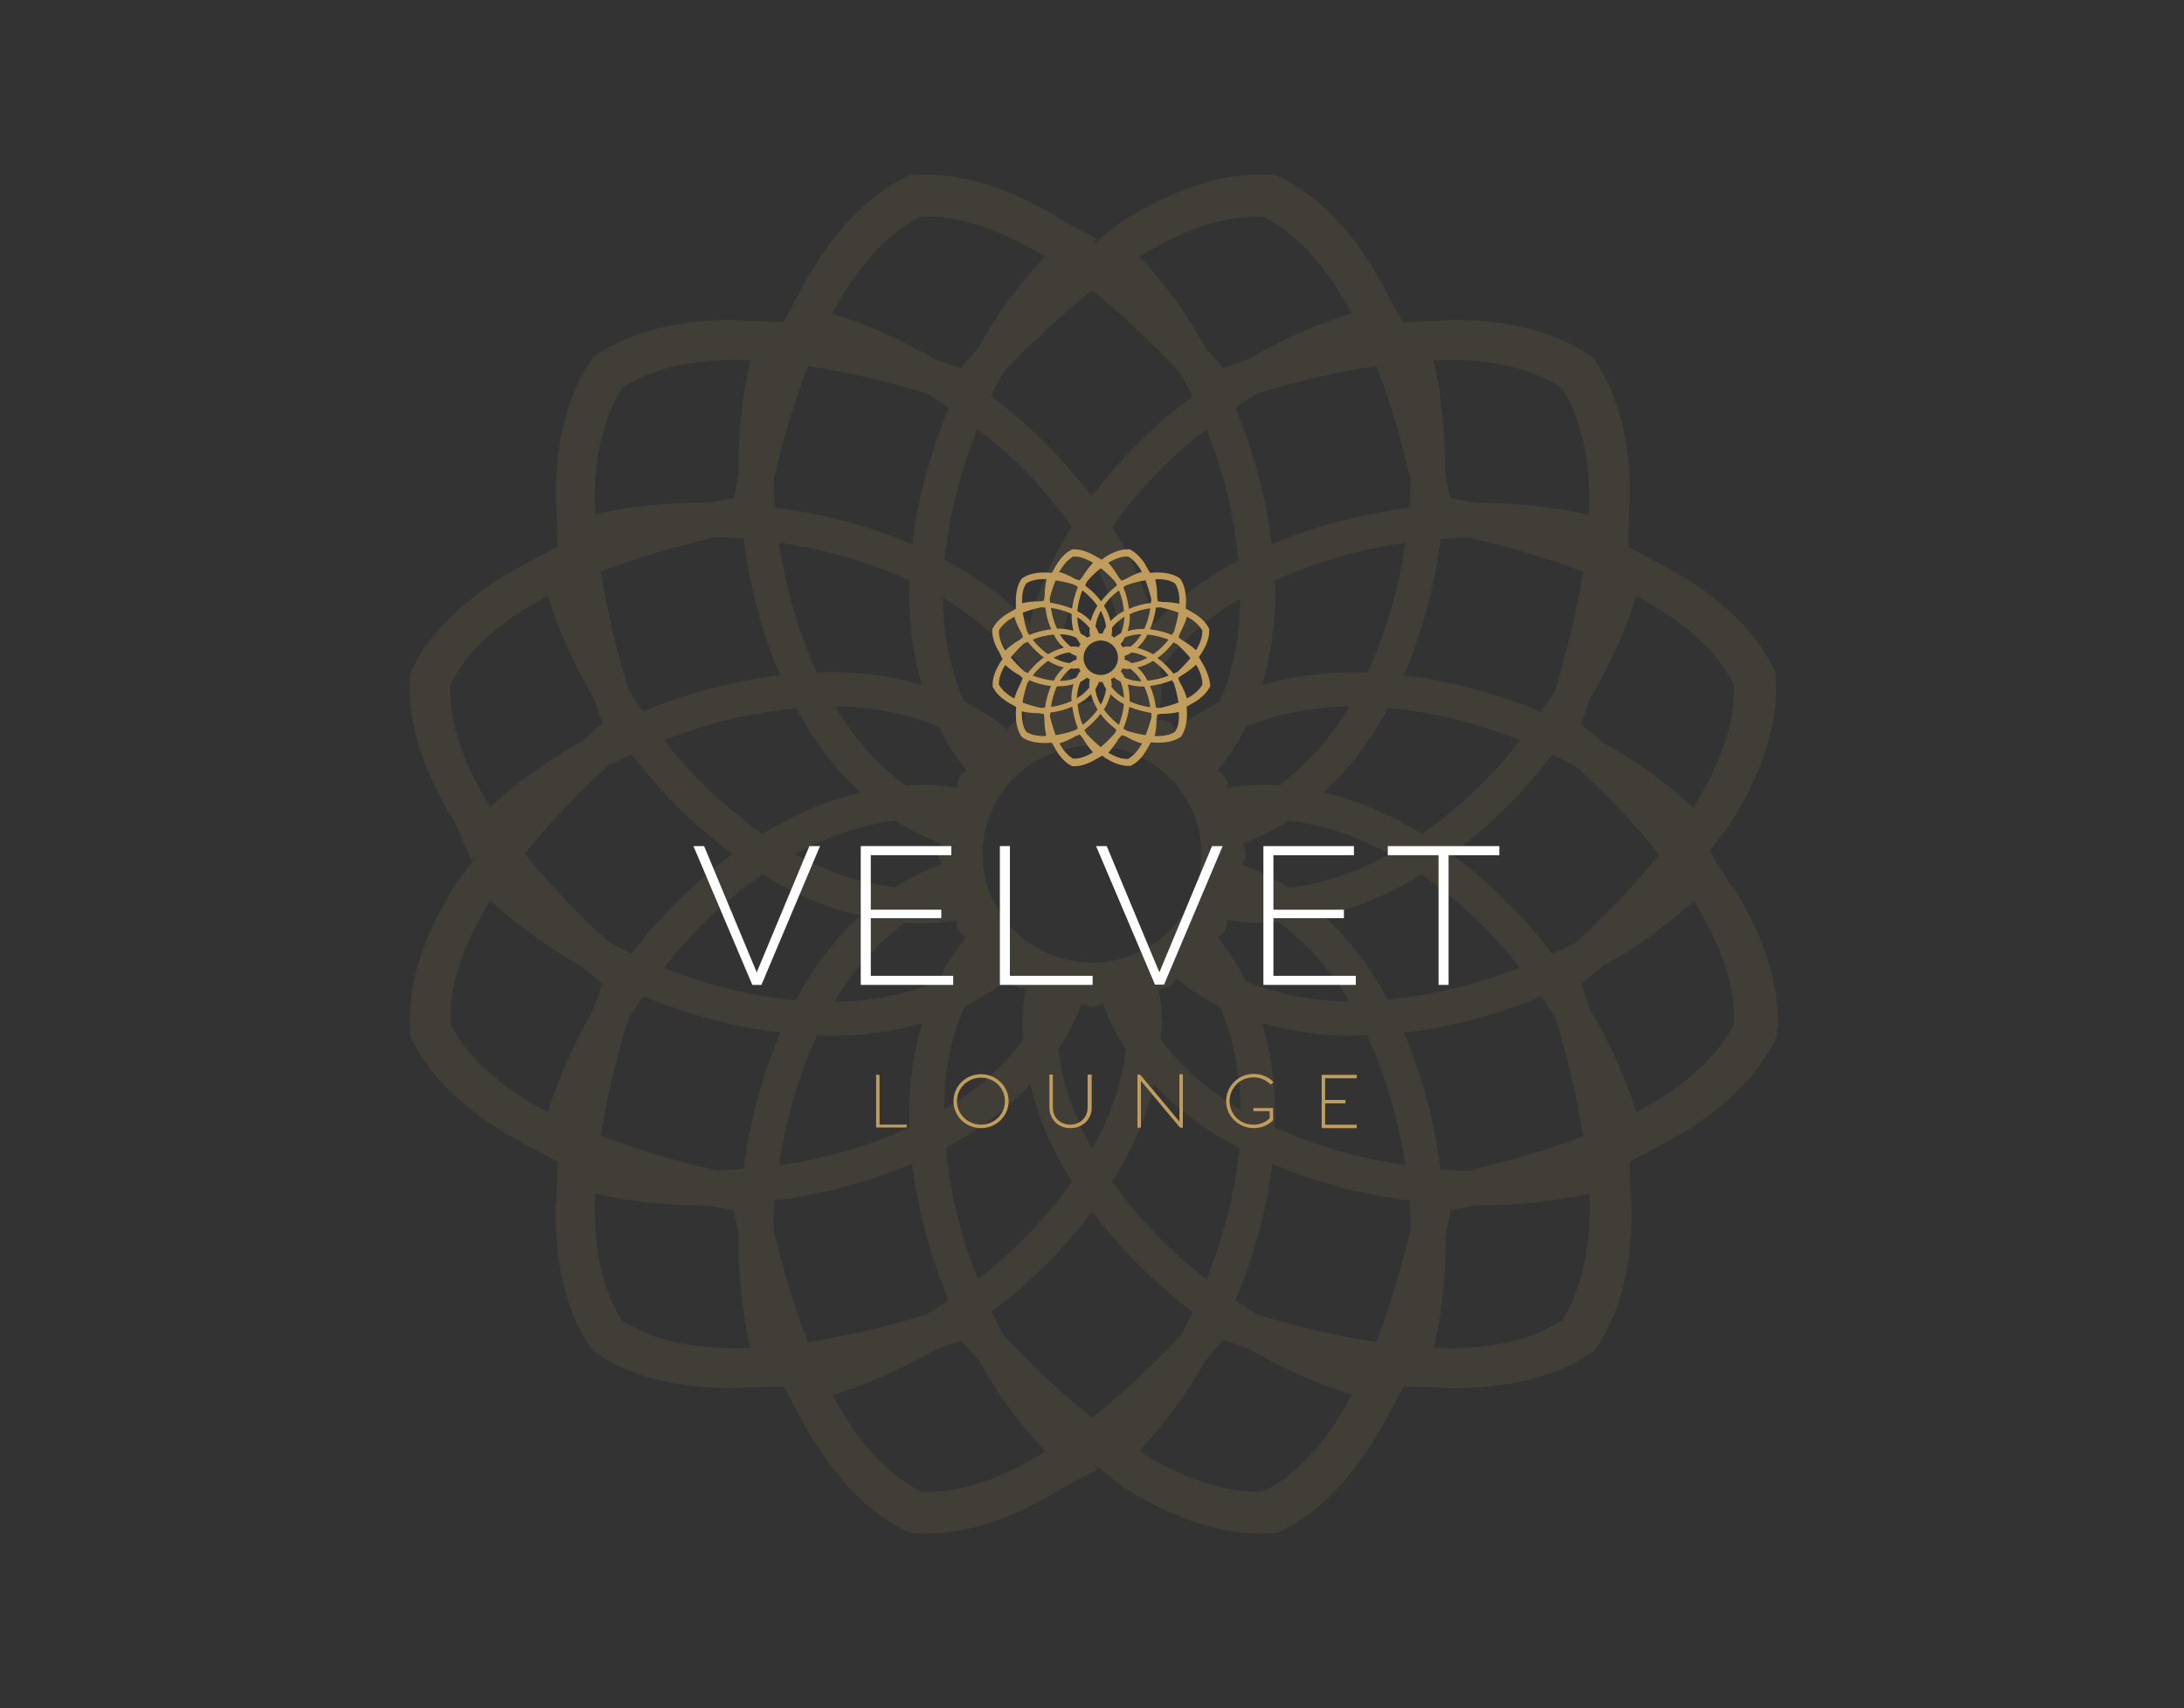 <?xml version="1.0" encoding="utf-8"?>
<!-- Generator: Adobe Illustrator 24.1.0, SVG Export Plug-In . SVG Version: 6.00 Build 0)  -->
<svg version="1.1" id="Layer_1" xmlns="http://www.w3.org/2000/svg" xmlns:xlink="http://www.w3.org/1999/xlink" x="0px" y="0px"
	 viewBox="0 0 697 545.1" style="enable-background:new 0 0 697 545.1;" xml:space="preserve">
<rect x="0" y="0" width="697" height="545.1" fill="#333333" stroke="none"/>
<style type="text/css">
	.st0{opacity:0.1;fill:#C09D5D;}
	.st1{fill:#C09D5D;}
	.st2{fill:#FFFFFF;}
</style>
<path class="st0" d="M553.1,327.2c-3.3,6.4-8.6,12.7-16.8,18.9c-4,3-8.7,6-14.1,8.8c-3.4-11-8.4-22-14.7-32.7
	c-0.9-2.6-1.9-5.4-2.8-8.2c2.3-2,4.5-3.8,6.7-5.6c4.1-2.3,8.1-4.7,11.9-7.3c6.2-4.2,12-8.8,17.2-13.6c0,0,0.1,0.1,0.1,0.2
	c9.1,14.5,12.8,26.9,12.8,37.1C553.3,325.6,553.2,326.4,553.1,327.2 M498.4,421.4c-8.4,5.5-20.2,8.9-36.7,8.9
	c-1.3,0-2.8-0.2-4.1-0.2c2.5-10.7,3.8-22.2,3.8-34.1c0-0.5,0-0.9,0-1.4c0.5-2.8,1-5.5,1.6-8.4c2.9-0.6,5.7-1.1,8.4-1.6
	c0.5,0,1,0,1.5,0c11.9,0,23.5-1.3,34.3-3.7c0,1.3,0.2,2.8,0.2,4C507.3,401.3,503.8,413.1,498.4,421.4 M439.2,428.3
	c-11.2-1.7-23.8-4.5-37.9-8.8c-2.4-1.5-4.7-3-7-4.6c5.8-14,10-28.8,11.7-43.5c13.7,5.9,28.7,9.8,43.8,11.7c0.2,3,0.4,5.9,0.4,8.9
	C446.9,405.9,443.2,418,439.2,428.3 M422.6,459.1c-6.3,8.1-12.6,13.4-19.1,16.7c-0.8,0-1.5,0.2-2.4,0.2c-10.3,0-22.7-3.7-37.3-12.7
	c-0.1,0-0.1-0.1-0.2-0.2c7.9-8.4,15-18.2,21.1-28.9c1.8-2.2,3.6-4.3,5.6-6.6c2.8,0.9,5.6,1.9,8.2,2.8c10.7,6.3,21.8,11.2,32.9,14.6
	C428.6,450.5,425.6,455.2,422.6,459.1 M348.5,452.4c-8.8-7-18.2-15.7-28.2-26.3c-1-1.8-1.9-3.5-2.8-5.4c-0.4-0.7-0.6-1.5-1-2.2
	c2.6-2,5.2-3.9,7.7-6c9.1-7.7,17.3-16.5,24.4-25.8c7.1,9.4,15.3,18.1,24.4,25.9c2.5,2.1,5.1,4.1,7.7,6.1c-1.3,2.6-2.6,5.2-4,7.8
	C366.7,436.8,357.3,445.5,348.5,452.4 M333.3,463.4c-14.6,9-27.1,12.7-37.3,12.7c-0.8,0-1.5-0.1-2.3-0.2
	c-6.4-3.3-12.8-8.6-19.1-16.7c-3.1-4-6-8.7-8.9-14c11-3.3,22.1-8.3,32.8-14.5c2.7-1,5.4-1.9,8.3-2.9c2,2.3,3.8,4.4,5.7,6.6
	c2.3,4.1,4.8,8.1,7.4,11.8c4.2,6.2,8.9,11.9,13.7,17.1C333.4,463.3,333.3,463.3,333.3,463.4 M257.9,428.3
	c-4.1-10.3-7.8-22.4-11.1-36.4c0.1-2.9,0.2-5.9,0.4-8.8c15.1-2,30.1-5.9,43.9-11.7c1.8,14.7,5.8,29.6,11.6,43.5
	c-2.3,1.6-4.7,3.2-7.1,4.6C281.6,423.8,269,426.6,257.9,428.3 M235.4,430.3c-16.5,0-28.3-3.4-36.7-8.8c-5.5-8.3-8.9-20.1-8.9-36.5
	c0-1.3,0.2-2.8,0.2-4.1c10.8,2.5,22.4,3.8,34.3,3.8c0.5,0,0.9,0,1.4,0c2.8,0.5,5.6,1,8.5,1.6c0.6,2.9,1.1,5.6,1.6,8.3
	c0,0.5-0.1,1-0.1,1.5c0,11.8,1.3,23.4,3.7,34.1C238.1,430.1,236.7,430.3,235.4,430.3 M174.8,354.9c-5.4-2.9-10.1-5.8-14.1-8.9
	c-8.2-6.2-13.5-12.5-16.8-18.9c0-0.8-0.2-1.6-0.2-2.4c0-10.2,3.7-22.6,12.7-37.1c0-0.1,0.1-0.1,0.1-0.2c8.5,7.8,18.4,15,29.2,21.1
	c2.2,1.8,4.3,3.6,6.5,5.5c-1,2.8-1.9,5.6-2.9,8.3C183.2,333,178.2,344,174.8,354.9 M143.7,220.3c0-0.8,0.1-1.5,0.2-2.3
	c3.3-6.4,8.6-12.8,16.8-19c4-3,8.7-6,14.1-8.9c3.4,11,8.4,22,14.6,32.6c1,2.6,1.9,5.4,2.9,8.2c-2.3,2-4.5,3.8-6.7,5.7
	c-4.1,2.3-8.1,4.7-11.9,7.3c-6.2,4.2-12,8.8-17.2,13.6c0-0.1-0.1-0.1-0.1-0.2C147.4,242.9,143.7,230.5,143.7,220.3 M198.7,123.7
	c8.4-5.4,20.2-8.9,36.7-8.9c1.3,0,2.8,0.2,4.1,0.2c-2.5,10.7-3.8,22.2-3.8,34.1c0,0.5,0,1,0.1,1.5c-0.5,2.7-1,5.5-1.6,8.3
	c-2.9,0.6-5.6,1.1-8.4,1.5c-0.5,0-1,0-1.5,0c-11.9,0-23.5,1.2-34.3,3.7c0-1.3-0.2-2.8-0.2-4C189.8,143.8,193.2,132,198.7,123.7
	 M257.9,116.8c11.2,1.7,23.8,4.5,37.9,8.8c2.4,1.4,4.7,3,7,4.6c-5.9,14-10,28.8-11.7,43.5c-13.7-5.9-28.7-9.8-43.8-11.7
	c-0.2-3-0.4-5.9-0.4-8.8C250.1,139.2,253.8,127.1,257.9,116.8 M274.5,86c6.2-8.1,12.6-13.4,19-16.7c0.8,0,1.5-0.2,2.4-0.2
	c10.3,0,22.7,3.7,37.3,12.7c0.1,0,0.1,0.1,0.2,0.1c-7.9,8.4-15.1,18.3-21.2,29.1c-1.8,2.1-3.6,4.3-5.6,6.5c-2.8-0.9-5.6-1.9-8.2-2.8
	c-10.7-6.3-21.8-11.3-32.9-14.6C268.5,94.6,271.5,89.9,274.5,86 M348.5,92.7c8.8,6.9,18.2,15.7,28.2,26.3c1,1.8,1.9,3.5,2.8,5.4
	c0.4,0.7,0.6,1.5,1,2.2c-2.6,2-5.2,3.9-7.7,6c-9.1,7.8-17.3,16.5-24.4,25.8c-7.1-9.4-15.3-18.1-24.4-25.9c-2.5-2.1-5.1-4.1-7.7-6.1
	c1.3-2.6,2.6-5.2,4-7.7C330.4,108.3,339.7,99.6,348.5,92.7 M363.8,81.8c14.6-9,27.1-12.7,37.3-12.7c0.8,0,1.5,0.1,2.3,0.2
	c6.4,3.3,12.8,8.6,19.1,16.7c3,4,6,8.7,8.9,14c-11,3.3-22.1,8.3-32.8,14.5c-2.7,1-5.5,1.9-8.3,2.9c-2-2.3-3.9-4.5-5.7-6.7
	c-2.3-4.1-4.7-8-7.3-11.8c-4.2-6.2-8.9-11.9-13.7-17.1C363.7,81.8,363.7,81.8,363.8,81.8 M439.2,116.8c4.1,10.3,7.8,22.4,11,36.3
	c-0.1,3-0.2,5.9-0.4,8.9c-15.1,2-30.1,5.8-43.9,11.7c-1.8-14.7-5.8-29.6-11.6-43.6c2.3-1.6,4.7-3.2,7.1-4.6
	C415.4,121.3,428,118.5,439.2,116.8 M461.6,114.8c16.5,0,28.4,3.5,36.7,8.9c5.5,8.3,8.9,20.1,8.9,36.5c0,1.3-0.2,2.8-0.2,4.1
	c-10.8-2.5-22.4-3.8-34.3-3.8c-0.5,0-0.9,0-1.4,0c-2.8-0.5-5.5-1-8.5-1.6c-0.6-2.9-1.1-5.7-1.6-8.4c0-0.5,0-0.9,0-1.4
	c0-11.8-1.3-23.4-3.7-34.1C458.9,115,460.4,114.8,461.6,114.8 M497.6,303.4c-0.7,0.4-1.5,0.6-2.2,1c-2-2.6-4-5.1-6.1-7.6
	c-7.8-9-16.6-17.2-26-24.2c9.4-7,18.2-15.2,26-24.2c2.1-2.5,4.1-5.1,6.1-7.6c2.6,1.3,5.2,2.6,7.8,4c10.6,9.9,19.4,19.2,26.3,27.9
	c-7,8.8-15.8,18.1-26.5,28.1C501.3,301.6,499.5,302.5,497.6,303.4 M448,329.6c14.8-1.7,29.8-5.7,43.8-11.6c1.6,2.3,3.2,4.6,4.6,7
	c4.3,14,7.2,26.5,8.8,37.6c-10.4,4-22.6,7.7-36.6,11c-3-0.1-5.9-0.2-8.9-0.4C457.8,358.1,453.9,343.2,448,329.6 M388.5,299.1
	c1-0.5,1.9-1.1,2.5-2.2c0.6-1,0.7-2.2,0.6-3.3c4,0.6,8,1,12,1c1.5,0,3-0.3,4.5-0.3c8.3,6.1,15.5,14,21.5,23.5c0.4,0.6,0.7,1.2,1,1.8
	c-11.9-0.2-23.1-2.3-33.1-6.6C395.1,308.1,392.1,303.4,388.5,299.1 M394.1,353.1c-9.5-6-17.5-13.1-23.7-21.4
	c0.1-1.5,0.4-2.9,0.4-4.4c0-4-0.4-7.9-1-11.9c1.1,0.1,2.2,0,3.3-0.6c1-0.6,1.7-1.5,2.2-2.5c4.4,3.6,9.1,6.5,14,9
	c4.3,9.9,6.5,21.1,6.6,32.9C395.3,353.8,394.7,353.5,394.1,353.1 M368.3,346.1c5.8,6.2,12.5,11.6,20,16.2c2.3,1.5,4.8,2.8,7.2,4.1
	c-1.3,13.9-5,28.2-10.4,41.8c-1.7-1.3-3.4-2.6-5.1-4c-9.6-8.1-18.1-17.3-25-27.1C361.2,367.3,365.7,356.9,368.3,346.1 M337.8,334.8
	c3-4.6,5.5-9.5,7.5-14.7c0.9,0.7,2,1.2,3.2,1.2c1.2,0,2.3-0.5,3.3-1.2c2,5.2,4.5,10.1,7.5,14.7c-1.2,10.8-5,21.5-10.7,31.8
	C342.8,356.4,339,345.6,337.8,334.8 M308.8,362.3c7.4-4.6,14.1-10.1,20-16.2c2.6,10.8,7.1,21.2,13.3,31c-6.9,9.8-15.4,19-25,27.1
	c-1.6,1.4-3.4,2.7-5,4c-5.5-13.6-9-27.9-10.2-41.9C304.1,365,306.5,363.7,308.8,362.3 M307.8,321.2c5-2.5,9.7-5.4,14-9
	c0.5,1,1.1,1.9,2.2,2.5c1.1,0.6,2.2,0.7,3.3,0.6c-0.7,4-1,7.9-1,11.9c0,1.5,0.3,2.9,0.4,4.4c-6.1,8.3-14.1,15.4-23.6,21.4
	c-0.6,0.4-1.2,0.7-1.8,1C301.3,342.3,303.4,331.2,307.8,321.2 M266.4,319.7c0.4-0.6,0.7-1.2,1-1.8c6-9.5,13.2-17.4,21.5-23.5
	c1.5,0.1,3,0.3,4.4,0.3c4,0,8-0.4,12-1c-0.1,1.1,0,2.2,0.6,3.3c0.6,1,1.5,1.7,2.5,2.1c-3.6,4.4-6.6,9-9.1,14
	C289.5,317.3,278.3,319.5,266.4,319.7 M200.6,325c1.5-2.4,3.1-4.7,4.7-7.1c14,5.8,28.9,9.9,43.8,11.6c-5.9,13.6-9.8,28.5-11.8,43.5
	c-3,0.2-6,0.4-8.9,0.4c-14-3.2-26.2-6.9-36.6-11C193.4,351.5,196.3,339,200.6,325 M199.4,241.7c0.7-0.4,1.5-0.6,2.2-1
	c2,2.6,4,5.2,6.1,7.6c7.8,9,16.6,17.2,26,24.2c-9.4,7-18.2,15.2-26,24.2c-2.1,2.5-4.1,5-6.1,7.6c-2.7-1.3-5.2-2.6-7.8-4
	c-10.6-9.9-19.4-19.2-26.3-27.9c7-8.7,15.8-18.1,26.5-28.1C195.8,243.5,197.6,242.6,199.4,241.7 M249,215.5
	c-14.8,1.7-29.8,5.7-43.8,11.5c-1.6-2.3-3.2-4.6-4.6-7c-4.3-14-7.2-26.5-8.8-37.6c10.4-4,22.6-7.7,36.6-11c3,0.1,5.9,0.2,8.9,0.4
	C239.2,187,243.1,201.9,249,215.5 M253.8,272.6c10.4-5.7,21.2-9.4,32-10.7c4.6,3,9.6,5.5,14.8,7.4c-0.7,0.9-1.2,2-1.2,3.2
	c0,1.2,0.5,2.3,1.2,3.2c-5.2,2-10.2,4.4-14.8,7.4C275,282,264.1,278.3,253.8,272.6 M216,241.2c-1.4-1.6-2.7-3.3-4-5
	c13.7-5.4,28.1-8.9,42.2-10.1c1.3,2.3,2.6,4.7,4,7c4.6,7.4,10.1,14,16.4,19.8c-10.9,2.6-21.3,7.1-31.2,13.2
	C233.5,259.2,224.2,250.8,216,241.2 M274.5,292.2c-6.2,5.8-11.7,12.4-16.4,19.8c-1.5,2.3-2.8,4.7-4.1,7.2
	c-14-1.2-28.4-4.9-42.1-10.3c1.4-1.7,2.6-3.4,4.1-5.1c8.2-9.5,17.4-18,27.3-24.8C253.2,285.1,263.7,289.7,274.5,292.2 M308.6,246
	c-1,0.5-2,1.2-2.5,2.1c-0.6,1-0.7,2.1-0.6,3.3c-4-0.7-8-1-12-1c-1.5,0-3,0.3-4.4,0.3c-8.3-6.1-15.5-14-21.5-23.5
	c-0.4-0.6-0.7-1.2-1-1.8c11.9,0.2,23.1,2.3,33.1,6.6C302,237,305,241.7,308.6,246 M302.9,192c9.5,6,17.5,13.1,23.6,21.4
	c-0.1,1.5-0.4,2.9-0.4,4.4c0,4,0.4,7.9,1,11.9c-1.1-0.1-2.3,0-3.3,0.6c-1,0.6-1.7,1.5-2.2,2.5c-4.4-3.5-9.1-6.5-14-9
	c-4.3-9.9-6.5-21.1-6.7-32.9C301.7,191.3,302.4,191.7,302.9,192 M328.7,199c-5.8-6.2-12.5-11.7-20-16.2c-2.3-1.4-4.8-2.8-7.2-4.1
	c1.3-13.9,4.9-28.2,10.4-41.8c1.7,1.3,3.4,2.6,5.1,4c9.6,8.1,18.1,17.3,25,27.1C335.9,177.8,331.3,188.2,328.7,199 M359.3,210.2
	c-3,4.6-5.5,9.5-7.5,14.7c-0.9-0.7-2-1.2-3.2-1.2c-1.2,0-2.3,0.5-3.3,1.2c-2-5.2-4.4-10.2-7.5-14.7c1.2-10.8,5-21.5,10.7-31.8
	C354.3,188.7,358,199.5,359.3,210.2 M388.3,182.8c-7.4,4.6-14.1,10.1-20,16.3c-2.6-10.8-7.1-21.2-13.3-31c6.9-9.8,15.4-19,25-27.1
	c1.6-1.4,3.4-2.6,5-4c5.5,13.6,9,27.9,10.2,41.9C392.9,180.1,390.5,181.4,388.3,182.8 M383.4,272.6c0,19.1-15.6,34.6-34.9,34.6
	s-34.9-15.5-34.9-34.6c0-19.1,15.6-34.6,34.9-34.6S383.4,253.4,383.4,272.6 M389.3,223.9c-5,2.5-9.7,5.4-14.1,9
	c-0.5-1-1.2-1.9-2.2-2.5c-1-0.6-2.1-0.7-3.3-0.6c0.7-4,1-7.9,1-11.9c0-1.5-0.3-2.9-0.4-4.4c6.1-8.3,14.1-15.4,23.7-21.4
	c0.6-0.4,1.2-0.7,1.8-1C395.7,202.8,393.6,213.9,389.3,223.9 M430.6,225.4c-0.4,0.6-0.7,1.2-1,1.8c-6,9.5-13.2,17.4-21.5,23.5
	c-1.5-0.1-3-0.3-4.5-0.3c-4,0-8,0.4-12,1c0.1-0.4,0.1-0.8,0.1-1.2c-0.1-0.7-0.3-1.4-0.7-2c-0.4-0.6-0.9-1.2-1.4-1.6
	c-0.4-0.3-0.7-0.4-1.1-0.6c3.6-4.4,6.6-9,9.1-14C407.5,227.8,418.7,225.6,430.6,225.4 M448,215.5c5.9-13.6,9.8-28.5,11.8-43.5
	c3-0.2,6-0.4,8.9-0.5c14,3.3,26.2,6.9,36.5,11c-1.7,11.1-4.6,23.6-8.8,37.6c-1.5,2.4-3.1,4.7-4.7,7
	C477.7,221.3,462.8,217.2,448,215.5 M422.5,252.9c6.2-5.8,11.7-12.5,16.4-19.8c1.5-2.3,2.8-4.8,4.1-7.2c14,1.2,28.4,4.9,42.1,10.3
	c-1.4,1.7-2.6,3.4-4,5.1c-8.2,9.5-17.4,18-27.3,24.8C443.9,260,433.4,255.4,422.5,252.9 M453.7,279c9.8,6.8,19.1,15.3,27.3,24.8
	c1.4,1.6,2.7,3.3,4,5c-13.7,5.4-28.1,8.9-42.2,10.1c-1.3-2.3-2.5-4.7-4-6.9c-4.6-7.4-10.1-14-16.4-19.8
	C433.4,289.6,443.9,285.1,453.7,279 M397.6,271.9c-0.1-1-0.6-1.9-1.1-2.6c5.3-2,10.2-4.4,14.8-7.4c10.8,1.2,21.7,4.9,32.1,10.7
	c-10.4,5.7-21.2,9.5-32.1,10.7c-4.6-3-9.5-5.4-14.8-7.4C397.3,274.7,397.7,273.4,397.6,271.9 M406.8,185.3
	c12.8-5.9,27.1-10,41.7-12.1c-2.1,14.5-6.2,28.7-12.1,41.4c-1.3,0-2.6-0.1-4-0.1c-10.2,0-20.2,1.4-29.6,4.1
	c2.8-9.4,4.2-19.3,4.2-29.4C407,187.9,406.8,186.6,406.8,185.3 M294.3,218.6c-9.5-2.8-19.4-4.2-29.6-4.1c-1.3,0-2.6,0.1-3.9,0.2
	c-6-12.7-10-26.9-12.2-41.5c14.6,2.1,28.9,6.2,41.7,12.1c0,1.3-0.1,2.6-0.1,3.9C290.1,199.3,291.4,209.2,294.3,218.6 M290.3,359.8
	c-12.8,5.9-27.1,10-41.7,12.1c2.2-14.5,6.2-28.7,12.1-41.4c1.3,0,2.7,0.1,4,0.1c10.2,0,20.2-1.3,29.6-4.1
	c-2.8,9.4-4.2,19.3-4.1,29.4C290.1,357.2,290.2,358.5,290.3,359.8 M402.8,326.5c9.5,2.8,19.4,4.1,29.6,4.1c1.3,0,2.6-0.2,3.9-0.2
	c5.9,12.7,10,26.9,12.2,41.4c-14.6-2.1-28.9-6.2-41.7-12.1c0-1.3,0.1-2.6,0.1-3.9C407,345.8,405.6,335.9,402.8,326.5 M522.2,190.2
	c5.4,2.9,10.1,5.8,14.1,8.9c8.2,6.2,13.5,12.5,16.8,18.9c0,0.8,0.2,1.6,0.2,2.4c0,10.2-3.7,22.6-12.8,37.1c0,0.1-0.1,0.1-0.1,0.2
	c-8.5-7.8-18.4-15-29.3-21.1c-2.1-1.8-4.3-3.6-6.5-5.5c0.9-2.8,1.9-5.6,2.9-8.2C513.8,212.1,518.8,201.1,522.2,190.2 M552.2,282.3
	l-6.4-10.6l-0.5,0.5l-0.1-0.1l6.5-8.5c0.3-0.4,0.6-0.8,0.8-1.2c9.5-15.3,14.3-29.7,14.3-42.8c0-1-0.1-1.9-0.1-2.5c0-0.2,0-0.3,0-0.5
	l-0.1-2.2l-1-1.9c-4.3-8.3-10.8-15.7-20-22.7c-4.5-3.4-9.8-6.8-15.8-9.9l-10.2-5.4l0.3-11.6c0-0.5,0-0.9,0.1-1.4
	c0.1-1.1,0.2-2.1,0.2-3.1c0-17.5-3.6-31.8-10.7-42.6l-1.2-1.8l-1.8-1.2c-10.9-7.1-25.4-10.7-42.9-10.7c-1.1,0-2.2,0.1-3.1,0.2
	c-0.5,0-0.9,0.1-1.3,0.1l-11.6,0.4l-5.5-10.3c-3.1-5.9-6.5-11.1-9.9-15.7c-6.9-9-14.6-15.7-22.9-19.9l-2-1l-2.2-0.1
	c-0.2,0-0.3,0-0.5,0c-0.8-0.1-1.6-0.1-2.4-0.1c-13.2,0-27.7,4.8-43.1,14.3c-0.7,0.4-1.2,0.8-1.4,0.9l-8.2,6.5l-0.3-0.2l0.9-0.9
	l-11.3-6.1l-0.1-0.1c-15.5-9.6-30.1-14.4-43.4-14.4c-0.8,0-1.6,0.1-2.4,0.1c-0.2,0-0.4,0-0.5,0l-2.2,0.1l-1.9,1
	c-8.2,4.2-15.9,10.9-22.8,19.9c-3.4,4.5-6.8,9.8-9.9,15.7l-5.5,10.3l-11.5-0.4c-0.4,0-0.9,0-1.4-0.1c-1-0.1-2-0.2-3.2-0.2
	c-17.6,0-32.1,3.6-42.9,10.7l-1.8,1.2l-1.2,1.8c-7.1,10.8-10.7,25.2-10.7,42.6c0,0.9,0.1,1.9,0.1,3c0,0.5,0.1,0.9,0.1,1.4l0.3,11.7
	l-10.2,5.4c-6,3.2-11.3,6.5-15.7,9.9c-9.2,7-15.8,14.4-20,22.8l-1,1.9l-0.2,2.6c-0.1,0.6-0.1,1.5-0.1,2.4c0,13.1,4.8,27.4,14.3,42.7
	l5.5,12.4l1.8-1.7l0,0l-6.4,8.6l-0.7,1c-9.6,15.4-14.5,29.9-14.5,43.1c0,1,0.1,1.9,0.1,2.5c0,0.2,0,0.3,0,0.5l0.1,2.1l1,1.9
	c4.3,8.3,10.8,15.7,20,22.7c4.5,3.4,9.8,6.7,15.7,9.9l10.4,5.5l-0.4,11.4c0,0.4-0.1,0.9-0.1,1.4c-0.1,1-0.2,2-0.2,3.2
	c0,17.5,3.6,31.9,10.8,42.7l1.2,1.8l1.8,1.2c10.9,7.1,25.3,10.6,42.9,10.6c1.1,0,2.2-0.1,3.1-0.1c0.5,0,0.9-0.1,1.4-0.1l11.6-0.4
	l5.5,10.3c3.2,5.9,6.5,11.2,10,15.6c7,9.2,14.5,15.7,22.9,19.9l2,1l2.2,0.1c0.2,0,0.3,0,0.5,0c0.8,0.1,1.5,0.1,2.4,0.1h0
	c13.2,0,27.8-4.8,43.3-14.4c0,0,0,0,0,0l11.4-6.1l-0.9-1l0.3-0.2l8.1,6.4c0.3,0.2,0.7,0.6,1.3,0.9c15.5,9.6,30.1,14.4,43.4,14.4
	c1,0,1.8-0.1,2.4-0.1c0.2,0,0.3,0,0.5,0l2.2-0.1l2-1c8.4-4.3,15.8-10.7,22.9-19.9c3.5-4.5,6.8-9.8,9.9-15.6l5.5-10.2l11.6,0.3
	c0.5,0,0.9,0,1.4,0.1c1.1,0.1,2.1,0.1,3.1,0.1h0c17.6,0,32.1-3.6,43-10.7l1.8-1.2l1.2-1.8c7.1-10.8,10.7-25.1,10.7-42.6
	c0-0.9-0.1-2-0.2-3c0-0.5-0.1-0.9-0.1-1.4l-0.3-11.6l10.2-5.4c5.9-3.1,11.3-6.5,15.8-9.9c9.1-6.9,15.8-14.5,20-22.7l1-1.9l0.1-2.1
	c0-0.2,0-0.3,0-0.5c0.1-0.6,0.2-1.5,0.2-2.5c0-13.1-4.8-27.5-14.4-42.9C552.4,282.6,552.3,282.4,552.2,282.3"/>
<path class="st1" d="M289.4,359v0.6c0,0.1-0.1,0.2-0.2,0.2h-9.4c-0.1,0-0.2-0.1-0.2-0.2V344c0-0.4,0-0.6-0.1-0.8
	c0-0.1,0-0.2,0.2-0.2h0.6c0.3,0,0.4,0.1,0.4,0.4v15.5h8.4C289.3,358.8,289.4,358.9,289.4,359"/>
<path class="st1" d="M313.1,358.9c4.2,0,7.6-3.3,7.6-7.5c0-4.2-3.4-7.5-7.6-7.5c-4.2,0-7.7,3.3-7.7,7.5
	C305.4,355.6,308.9,358.9,313.1,358.9 M313.1,360c-4.9,0-8.8-3.8-8.8-8.6c0-4.8,3.9-8.6,8.8-8.6c4.8,0,8.8,3.8,8.8,8.6
	C321.9,356.2,317.9,360,313.1,360"/>
<path class="st1" d="M348.2,342.9c0.2,0,0.2,0,0.2,0.2v10.5c0,3.3-2.6,6.4-6.8,6.4c-4.2,0-6.6-3.1-6.7-6.4v-10.5
	c0-0.2,0.1-0.2,0.2-0.2h0.7c0.2,0,0.2,0,0.2,0.2v10.2c0,4.1,3.1,5.6,5.5,5.6c2.4,0,5.6-1.5,5.6-5.6v-10.2c0-0.2,0-0.2,0.2-0.2H348.2
	z"/>
<path class="st1" d="M377.5,343v16.7c0,0.1-0.1,0.2-0.2,0.2H377c-0.2,0-0.4-0.1-0.7-0.4l-12.2-14.6v14.8c0,0.1-0.1,0.2-0.2,0.2h-0.7
	c-0.2,0-0.2-0.1-0.2-0.2v-16.6c0-0.1,0.1-0.2,0.2-0.2h0.5c0.1,0,0.2,0.1,0.3,0.2l12.4,14.8V343c0-0.1,0-0.2,0.2-0.2h0.8
	C377.5,342.9,377.5,342.9,377.5,343"/>
<path class="st1" d="M406.4,357.2c0,0.1-0.1,0.3-0.2,0.4c-1.6,1.5-3.6,2.4-6.1,2.4c-4.8,0-8.8-3.8-8.8-8.6c0-4.8,3.9-8.7,8.8-8.7
	c2.4,0,4.6,0.9,6.1,2.4c0.2,0.2,0.2,0.3,0.1,0.4l-0.6,0.5c-0.1,0.1-0.2,0.1-0.3,0c-0.9-0.9-2.8-2.2-5.2-2.2c-5.2,0-7.8,4.2-7.8,7.6
	c0,3.5,2.6,7.5,7.8,7.5c2.3,0,4-1.1,5-2v-2.3h-5c-0.2,0-0.2,0-0.2-0.2v-0.6c0-0.2,0.1-0.2,0.2-0.2h5.9c0.2,0,0.2,0,0.2,0.2V357.2z"
	/>
<path class="st1" d="M422.9,344v7h6.3c0.2,0,0.2,0.1,0.2,0.3v0.6c0,0.2-0.1,0.2-0.2,0.2h-6.3v6.8h9.9c0.2,0,0.2,0.1,0.2,0.3v0.6
	c0,0.2-0.1,0.2-0.2,0.2H422c-0.2,0-0.2-0.1-0.2-0.2v-16.6c0-0.1,0.1-0.2,0.2-0.2h10.8c0.2,0,0.2,0.1,0.2,0.2v0.7
	c0,0.1-0.1,0.2-0.2,0.2H422.9z"/>
<path class="st1" d="M383.7,218.5c-0.5,1-1.4,2-2.7,3c-0.6,0.5-1.4,0.9-2.2,1.4c-0.5-1.7-1.3-3.5-2.3-5.2c-0.2-0.4-0.3-0.9-0.5-1.3
	c0.4-0.3,0.7-0.6,1.1-0.9c0.6-0.4,1.3-0.7,1.9-1.2c1-0.7,1.9-1.4,2.7-2.2c0,0,0,0,0,0c1.4,2.3,2,4.3,2,5.9
	C383.8,218.3,383.7,218.4,383.7,218.5 M375,233.5c-1.3,0.9-3.2,1.4-5.8,1.4c-0.2,0-0.4,0-0.7,0c0.4-1.7,0.6-3.5,0.6-5.4
	c0-0.1,0-0.1,0-0.2c0.1-0.4,0.2-0.9,0.2-1.3c0.5-0.1,0.9-0.2,1.3-0.2c0.1,0,0.2,0,0.2,0c1.9,0,3.7-0.2,5.4-0.6c0,0.2,0,0.4,0,0.6
	C376.4,230.3,375.9,232.2,375,233.5 M365.6,234.6c-1.8-0.3-3.8-0.7-6-1.4c-0.4-0.2-0.7-0.5-1.1-0.7c0.9-2.2,1.6-4.6,1.9-6.9
	c2.2,0.9,4.6,1.5,7,1.9c0,0.5,0.1,0.9,0.1,1.4C366.9,231,366.3,232.9,365.6,234.6 M363,239.5c-1,1.3-2,2.1-3,2.7c-0.1,0-0.2,0-0.4,0
	c-1.6,0-3.6-0.6-5.9-2c0,0,0,0,0,0c1.2-1.3,2.4-2.9,3.4-4.6c0.3-0.3,0.6-0.7,0.9-1c0.4,0.1,0.9,0.3,1.3,0.4c1.7,1,3.5,1.8,5.2,2.3
	C364,238.1,363.5,238.8,363,239.5 M351.3,238.4c-1.4-1.1-2.9-2.5-4.5-4.2c-0.2-0.3-0.3-0.6-0.5-0.9c-0.1-0.1-0.1-0.2-0.2-0.4
	c0.4-0.3,0.8-0.6,1.2-1c1.4-1.2,2.8-2.6,3.9-4.1c1.1,1.5,2.4,2.9,3.9,4.1c0.4,0.3,0.8,0.6,1.2,1c-0.2,0.4-0.4,0.8-0.6,1.2
	C354.1,235.9,352.6,237.3,351.3,238.4 M348.8,240.1c-2.3,1.4-4.3,2-5.9,2c-0.1,0-0.2,0-0.4,0c-1-0.5-2-1.4-3-2.7
	c-0.5-0.6-1-1.4-1.4-2.2c1.8-0.5,3.5-1.3,5.2-2.3c0.4-0.2,0.9-0.3,1.3-0.5c0.3,0.4,0.6,0.7,0.9,1.1c0.4,0.6,0.8,1.3,1.2,1.9
	C347.4,238.4,348.1,239.3,348.8,240.1C348.9,240.1,348.8,240.1,348.8,240.1 M336.9,234.6c-0.6-1.6-1.2-3.6-1.8-5.8
	c0-0.5,0-0.9,0.1-1.4c2.4-0.3,4.8-0.9,7-1.9c0.3,2.3,0.9,4.7,1.8,6.9c-0.4,0.3-0.7,0.5-1.1,0.7C340.6,233.9,338.6,234.3,336.9,234.6
	 M333.3,234.9c-2.6,0-4.5-0.5-5.8-1.4c-0.9-1.3-1.4-3.2-1.4-5.8c0-0.2,0-0.4,0-0.7c1.7,0.4,3.6,0.6,5.4,0.6c0.1,0,0.1,0,0.2,0
	c0.4,0.1,0.9,0.2,1.4,0.2c0.1,0.5,0.2,0.9,0.2,1.3c0,0.1,0,0.2,0,0.2c0,1.9,0.2,3.7,0.6,5.4C333.7,234.9,333.5,234.9,333.3,234.9
	 M323.7,222.9c-0.9-0.5-1.6-0.9-2.2-1.4c-1.3-1-2.1-2-2.7-3c0-0.1,0-0.2,0-0.4c0-1.6,0.6-3.6,2-5.9c0,0,0,0,0,0
	c1.3,1.2,2.9,2.4,4.6,3.3c0.3,0.3,0.7,0.6,1,0.9c-0.2,0.4-0.3,0.9-0.5,1.3C325,219.5,324.2,221.2,323.7,222.9 M318.8,201.6
	c0-0.1,0-0.2,0-0.4c0.5-1,1.4-2,2.7-3c0.6-0.5,1.4-0.9,2.2-1.4c0.5,1.7,1.3,3.5,2.3,5.2c0.2,0.4,0.3,0.9,0.5,1.3
	c-0.4,0.3-0.7,0.6-1.1,0.9c-0.6,0.4-1.3,0.7-1.9,1.2c-1,0.7-1.9,1.4-2.7,2.2c0,0,0,0,0,0C319.3,205.2,318.8,203.2,318.8,201.6
	 M327.5,186.2c1.3-0.9,3.2-1.4,5.8-1.4c0.2,0,0.4,0,0.7,0c-0.4,1.7-0.6,3.5-0.6,5.4c0,0.1,0,0.2,0,0.2c-0.1,0.4-0.2,0.9-0.3,1.3
	c-0.5,0.1-0.9,0.2-1.3,0.2c-0.1,0-0.2,0-0.2,0c-1.9,0-3.7,0.2-5.4,0.6c0-0.2,0-0.4,0-0.6C326.1,189.4,326.6,187.6,327.5,186.2
	 M336.9,185.2c1.8,0.3,3.8,0.7,6,1.4c0.4,0.2,0.7,0.5,1.1,0.7c-0.9,2.2-1.6,4.6-1.9,6.9c-2.2-0.9-4.6-1.5-7-1.9
	c0-0.5-0.1-0.9-0.1-1.4C335.6,188.7,336.2,186.8,336.9,185.2 M339.5,180.3c1-1.3,2-2.1,3-2.7c0.1,0,0.2,0,0.4,0c1.6,0,3.6,0.6,5.9,2
	c0,0,0,0,0,0c-1.3,1.3-2.4,2.9-3.4,4.6c-0.3,0.3-0.6,0.7-0.9,1c-0.4-0.1-0.9-0.3-1.3-0.4c-1.7-1-3.5-1.8-5.2-2.3
	C338.6,181.6,339,180.9,339.5,180.3 M351.3,181.3c1.4,1.1,2.9,2.5,4.5,4.2c0.2,0.3,0.3,0.6,0.5,0.9c0.1,0.1,0.1,0.2,0.2,0.4
	c-0.4,0.3-0.8,0.6-1.2,1c-1.4,1.2-2.8,2.6-3.9,4.1c-1.1-1.5-2.4-2.9-3.9-4.1c-0.4-0.3-0.8-0.6-1.2-1c0.2-0.4,0.4-0.8,0.6-1.2
	C348.4,183.8,349.9,182.4,351.3,181.3 M353.7,179.6c2.3-1.4,4.3-2,5.9-2c0.1,0,0.2,0,0.4,0c1,0.5,2,1.4,3,2.7c0.5,0.6,1,1.4,1.4,2.2
	c-1.7,0.5-3.5,1.3-5.2,2.3c-0.4,0.2-0.9,0.3-1.3,0.5c-0.3-0.4-0.6-0.7-0.9-1.1c-0.4-0.6-0.7-1.3-1.2-1.9
	C355.2,181.3,354.4,180.4,353.7,179.6C353.7,179.6,353.7,179.6,353.7,179.6 M365.6,185.2c0.6,1.6,1.2,3.5,1.8,5.8
	c0,0.5,0,0.9-0.1,1.4c-2.4,0.3-4.8,0.9-7,1.9c-0.3-2.3-0.9-4.7-1.8-6.9c0.4-0.3,0.7-0.5,1.1-0.7
	C361.9,185.9,363.9,185.4,365.6,185.2 M369.2,184.8c2.6,0,4.5,0.5,5.8,1.4c0.9,1.3,1.4,3.2,1.4,5.8c0,0.2,0,0.4,0,0.7
	c-1.7-0.4-3.6-0.6-5.4-0.6c-0.1,0-0.1,0-0.2,0c-0.4-0.1-0.9-0.2-1.3-0.2c-0.1-0.5-0.2-0.9-0.2-1.3c0-0.1,0-0.1,0-0.2
	c0-1.9-0.2-3.7-0.6-5.4C368.8,184.9,369,184.8,369.2,184.8 M374.9,214.8c-0.1,0.1-0.2,0.1-0.4,0.2c-0.3-0.4-0.6-0.8-1-1.2
	c-1.2-1.4-2.6-2.7-4.1-3.8c1.5-1.1,2.9-2.4,4.1-3.8c0.3-0.4,0.7-0.8,1-1.2c0.4,0.2,0.8,0.4,1.2,0.6c1.7,1.6,3.1,3,4.2,4.4
	c-1.1,1.4-2.5,2.9-4.2,4.5C375.5,214.5,375.2,214.6,374.9,214.8 M367,218.9c2.4-0.3,4.7-0.9,7-1.8c0.3,0.4,0.5,0.7,0.7,1.1
	c0.7,2.2,1.1,4.2,1.4,6c-1.6,0.6-3.6,1.2-5.8,1.7c-0.5,0-0.9,0-1.4-0.1C368.6,223.4,368,221.1,367,218.9 M357.6,214.1
	c0.2-0.1,0.3-0.2,0.4-0.3c0.1-0.2,0.1-0.3,0.1-0.5c0.6,0.1,1.3,0.2,1.9,0.2c0.2,0,0.5,0,0.7-0.1c1.3,1,2.5,2.2,3.4,3.7
	c0.1,0.1,0.1,0.2,0.2,0.3c-1.9,0-3.7-0.4-5.3-1.1C358.6,215.5,358.2,214.8,357.6,214.1 M358.5,222.6c-1.5-0.9-2.8-2.1-3.8-3.4
	c0-0.2,0.1-0.5,0.1-0.7c0-0.6-0.1-1.3-0.2-1.9c0.2,0,0.4,0,0.5-0.1c0.2-0.1,0.3-0.2,0.3-0.4c0.7,0.6,1.4,1,2.2,1.4
	c0.7,1.6,1,3.3,1.1,5.2C358.7,222.8,358.6,222.7,358.5,222.6 M354.4,221.5c0.9,1,2,1.8,3.2,2.6c0.4,0.2,0.8,0.4,1.1,0.6
	c-0.2,2.2-0.8,4.5-1.6,6.6c-0.3-0.2-0.5-0.4-0.8-0.6c-1.5-1.3-2.9-2.8-4-4.3C353.3,224.9,354,223.2,354.4,221.5 M349.6,219.8
	c0.5-0.7,0.9-1.5,1.2-2.3c0.2,0.1,0.3,0.2,0.5,0.2c0.2,0,0.4-0.1,0.5-0.2c0.3,0.8,0.7,1.6,1.2,2.3c-0.2,1.7-0.8,3.4-1.7,5.1
	C350.3,223.2,349.7,221.5,349.6,219.8 M345,224.1c1.2-0.7,2.2-1.6,3.2-2.6c0.4,1.7,1.1,3.4,2.1,4.9c-1.1,1.6-2.4,3-4,4.3
	c-0.3,0.2-0.5,0.4-0.8,0.6c-0.9-2.2-1.4-4.4-1.6-6.6C344.2,224.5,344.6,224.3,345,224.1 M344.8,217.6c0.8-0.4,1.5-0.9,2.2-1.4
	c0.1,0.2,0.2,0.3,0.3,0.4c0.2,0.1,0.3,0.1,0.5,0.1c-0.1,0.6-0.2,1.3-0.2,1.9c0,0.2,0,0.5,0.1,0.7c-1,1.3-2.2,2.4-3.8,3.4
	c-0.1,0.1-0.2,0.1-0.3,0.2C343.8,220.9,344.1,219.2,344.8,217.6 M338.2,217.3c0.1-0.1,0.1-0.2,0.2-0.3c1-1.5,2.1-2.8,3.4-3.7
	c0.2,0,0.5,0.1,0.7,0.1c0.6,0,1.3-0.1,1.9-0.2c0,0.2,0,0.4,0.1,0.5c0.1,0.2,0.2,0.3,0.4,0.3c-0.6,0.7-1,1.4-1.4,2.2
	C341.9,217,340.1,217.3,338.2,217.3 M327.8,218.2c0.2-0.4,0.5-0.8,0.7-1.1c2.2,0.9,4.6,1.6,6.9,1.8c-0.9,2.2-1.6,4.5-1.9,6.9
	c-0.5,0-0.9,0.1-1.4,0.1c-2.2-0.5-4.2-1.1-5.8-1.7C326.6,222.4,327.1,220.4,327.8,218.2 M327.6,205c0.1-0.1,0.2-0.1,0.4-0.2
	c0.3,0.4,0.6,0.8,1,1.2c1.2,1.4,2.6,2.7,4.1,3.8c-1.5,1.1-2.9,2.4-4.1,3.8c-0.3,0.4-0.7,0.8-1,1.2c-0.4-0.2-0.8-0.4-1.2-0.6
	c-1.7-1.6-3.1-3-4.2-4.4c1.1-1.4,2.5-2.9,4.2-4.5C327,205.3,327.3,205.1,327.6,205 M335.5,200.8c-2.4,0.3-4.7,0.9-7,1.8
	c-0.3-0.4-0.5-0.7-0.7-1.1c-0.7-2.2-1.1-4.2-1.4-6c1.6-0.6,3.6-1.2,5.8-1.7c0.5,0,0.9,0,1.4,0.1
	C333.9,196.3,334.5,198.7,335.5,200.8 M336.2,209.9c1.6-0.9,3.4-1.5,5.1-1.7c0.7,0.5,1.5,0.9,2.4,1.2c-0.1,0.1-0.2,0.3-0.2,0.5
	c0,0.2,0.1,0.4,0.2,0.5c-0.8,0.3-1.6,0.7-2.4,1.2C339.6,211.4,337.9,210.8,336.2,209.9 M330.2,204.9c-0.2-0.3-0.4-0.5-0.6-0.8
	c2.2-0.9,4.5-1.4,6.7-1.6c0.2,0.4,0.4,0.7,0.6,1.1c0.7,1.2,1.6,2.2,2.6,3.1c-1.7,0.4-3.4,1.1-5,2.1
	C333,207.8,331.5,206.4,330.2,204.9 M339.5,213c-1,0.9-1.9,2-2.6,3.1c-0.2,0.4-0.4,0.8-0.6,1.1c-2.2-0.2-4.5-0.8-6.7-1.6
	c0.2-0.3,0.4-0.5,0.6-0.8c1.3-1.5,2.8-2.9,4.3-3.9C336.1,211.9,337.8,212.6,339.5,213 M344.9,205.7c-0.2,0.1-0.3,0.2-0.4,0.3
	c-0.1,0.2-0.1,0.3-0.1,0.5c-0.6-0.1-1.3-0.2-1.9-0.2c-0.2,0-0.5,0-0.7,0.1c-1.3-1-2.5-2.2-3.4-3.7c-0.1-0.1-0.1-0.2-0.2-0.3
	c1.9,0,3.7,0.4,5.3,1.1C343.9,204.2,344.4,205,344.9,205.7 M344,197.1c1.5,0.9,2.8,2.1,3.8,3.4c0,0.2-0.1,0.5-0.1,0.7
	c0,0.6,0.1,1.3,0.2,1.9c-0.2,0-0.4,0-0.5,0.1c-0.2,0.1-0.3,0.2-0.3,0.4c-0.7-0.6-1.4-1-2.2-1.4c-0.7-1.6-1-3.3-1.1-5.2
	C343.8,197,343.9,197,344,197.1 M348.1,198.2c-0.9-1-2-1.8-3.2-2.6c-0.4-0.2-0.8-0.4-1.1-0.6c0.2-2.2,0.8-4.5,1.6-6.6
	c0.3,0.2,0.5,0.4,0.8,0.6c1.5,1.3,2.9,2.7,4,4.3C349.3,194.8,348.5,196.5,348.1,198.2 M353,200c-0.5,0.7-0.9,1.5-1.2,2.3
	c-0.1-0.1-0.3-0.2-0.5-0.2c-0.2,0-0.4,0.1-0.5,0.2c-0.3-0.8-0.7-1.6-1.2-2.3c0.2-1.7,0.8-3.4,1.7-5.1
	C352.2,196.6,352.8,198.3,353,200 M357.6,195.6c-1.2,0.7-2.2,1.6-3.2,2.6c-0.4-1.7-1.1-3.4-2.1-4.9c1.1-1.6,2.4-3,4-4.3
	c0.3-0.2,0.5-0.4,0.8-0.6c0.9,2.2,1.4,4.4,1.6,6.6C358.3,195.2,357.9,195.4,357.6,195.6 M356.8,209.9c0,3-2.5,5.5-5.5,5.5
	c-3.1,0-5.5-2.5-5.5-5.5c0-3,2.5-5.5,5.5-5.5C354.3,204.4,356.8,206.8,356.8,209.9 M357.7,202.1c-0.8,0.4-1.5,0.9-2.2,1.4
	c-0.1-0.2-0.2-0.3-0.3-0.4c-0.2-0.1-0.3-0.1-0.5-0.1c0.1-0.6,0.2-1.3,0.2-1.9c0-0.2,0-0.5-0.1-0.7c1-1.3,2.2-2.4,3.8-3.4
	c0.1-0.1,0.2-0.1,0.3-0.2C358.7,198.8,358.4,200.6,357.7,202.1 M364.3,202.4c-0.1,0.1-0.1,0.2-0.2,0.3c-1,1.5-2.1,2.8-3.4,3.7
	c-0.2,0-0.5-0.1-0.7-0.1c-0.6,0-1.3,0.1-1.9,0.2c0-0.1,0-0.1,0-0.2c0-0.1-0.1-0.2-0.1-0.3c-0.1-0.1-0.1-0.2-0.2-0.3
	c-0.1,0-0.1-0.1-0.2-0.1c0.6-0.7,1-1.4,1.4-2.2C360.6,202.8,362.4,202.4,364.3,202.4 M367,200.8c0.9-2.2,1.6-4.5,1.9-6.9
	c0.5,0,0.9-0.1,1.4-0.1c2.2,0.5,4.2,1.1,5.8,1.7c-0.3,1.8-0.7,3.7-1.4,6c-0.2,0.4-0.5,0.7-0.7,1.1
	C371.8,201.7,369.4,201.1,367,200.8 M363,206.7c1-0.9,1.9-2,2.6-3.1c0.2-0.4,0.4-0.8,0.6-1.1c2.2,0.2,4.5,0.8,6.7,1.6
	c-0.2,0.3-0.4,0.5-0.6,0.8c-1.3,1.5-2.8,2.9-4.3,3.9C366.4,207.9,364.7,207.2,363,206.7 M368,210.9c1.6,1.1,3,2.4,4.3,3.9
	c0.2,0.3,0.4,0.5,0.6,0.8c-2.2,0.9-4.5,1.4-6.7,1.6c-0.2-0.4-0.4-0.7-0.6-1.1c-0.7-1.2-1.6-2.2-2.6-3.1
	C364.7,212.6,366.4,211.9,368,210.9 M359,209.8c0-0.2-0.1-0.3-0.2-0.4c0.8-0.3,1.6-0.7,2.3-1.2c1.7,0.2,3.4,0.8,5.1,1.7
	c-1.6,0.9-3.4,1.5-5.1,1.7c-0.7-0.5-1.5-0.9-2.3-1.2C359,210.2,359.1,210,359,209.8 M360.5,196c2-0.9,4.3-1.6,6.6-1.9
	c-0.3,2.3-1,4.6-1.9,6.6c-0.2,0-0.4,0-0.6,0c-1.6,0-3.2,0.2-4.7,0.7c0.4-1.5,0.7-3.1,0.7-4.7C360.5,196.4,360.5,196.2,360.5,196
	 M342.6,201.3c-1.5-0.4-3.1-0.7-4.7-0.7c-0.2,0-0.4,0-0.6,0c-0.9-2-1.6-4.3-1.9-6.6c2.3,0.3,4.6,1,6.6,1.9c0,0.2,0,0.4,0,0.6
	C342,198.2,342.2,199.8,342.6,201.3 M342,223.7c-2,0.9-4.3,1.6-6.6,1.9c0.3-2.3,1-4.6,1.9-6.6c0.2,0,0.4,0,0.6,0
	c1.6,0,3.2-0.2,4.7-0.7c-0.4,1.5-0.7,3.1-0.7,4.7C342,223.3,342,223.5,342,223.7 M359.9,218.4c1.5,0.4,3.1,0.7,4.7,0.7
	c0.2,0,0.4,0,0.6,0c0.9,2,1.6,4.3,1.9,6.6c-2.3-0.3-4.6-1-6.6-1.9c0-0.2,0-0.4,0-0.6C360.5,221.5,360.3,219.9,359.9,218.4
	 M378.8,196.8c0.9,0.5,1.6,0.9,2.2,1.4c1.3,1,2.1,2,2.7,3c0,0.1,0,0.2,0,0.4c0,1.6-0.6,3.6-2,5.9c0,0,0,0,0,0
	c-1.3-1.2-2.9-2.4-4.6-3.3c-0.3-0.3-0.7-0.6-1-0.9c0.2-0.4,0.3-0.9,0.5-1.3C377.5,200.3,378.3,198.5,378.8,196.8 M383.6,211.4
	l-1-1.7l-0.1,0.1l0,0l1-1.4c0-0.1,0.1-0.1,0.1-0.2c1.5-2.4,2.3-4.7,2.3-6.8c0-0.2,0-0.3,0-0.4c0,0,0-0.1,0-0.1l0-0.3l-0.2-0.3
	c-0.7-1.3-1.7-2.5-3.2-3.6c-0.7-0.5-1.6-1.1-2.5-1.6l-1.6-0.9l0.1-1.8c0-0.1,0-0.1,0-0.2c0-0.2,0-0.3,0-0.5c0-2.8-0.6-5.1-1.7-6.8
	l-0.2-0.3l-0.3-0.2c-1.7-1.1-4-1.7-6.8-1.7c-0.2,0-0.3,0-0.5,0c-0.1,0-0.1,0-0.2,0l-1.8,0.1l-0.9-1.6c-0.5-0.9-1-1.8-1.6-2.5
	c-1.1-1.4-2.3-2.5-3.6-3.2l-0.3-0.2l-0.3,0c0,0-0.1,0-0.1,0c-0.1,0-0.3,0-0.4,0c-2.1,0-4.4,0.8-6.8,2.3c-0.1,0.1-0.2,0.1-0.2,0.1
	l-1.3,1l0,0l0.1-0.1l-1.8-1l0,0c-2.5-1.5-4.8-2.3-6.9-2.3c-0.1,0-0.3,0-0.4,0c0,0-0.1,0-0.1,0l-0.3,0l-0.3,0.2
	c-1.3,0.7-2.5,1.7-3.6,3.2c-0.5,0.7-1.1,1.5-1.6,2.5l-0.9,1.6l-1.8-0.1c-0.1,0-0.1,0-0.2,0c-0.2,0-0.3,0-0.5,0
	c-2.8,0-5.1,0.6-6.8,1.7l-0.3,0.2l-0.2,0.3c-1.1,1.7-1.7,4-1.7,6.8c0,0.1,0,0.3,0,0.5c0,0.1,0,0.1,0,0.2l0,1.9l-1.6,0.9
	c-0.9,0.5-1.8,1-2.5,1.6c-1.5,1.1-2.5,2.3-3.2,3.6l-0.2,0.3l0,0.4c0,0.1,0,0.2,0,0.4c0,2.1,0.8,4.4,2.3,6.8l0.9,2l0.3-0.3l0,0
	l-1,1.4l-0.1,0.2c-1.5,2.4-2.3,4.7-2.3,6.8c0,0.2,0,0.3,0,0.4c0,0,0,0.1,0,0.1l0,0.3l0.2,0.3c0.7,1.3,1.7,2.5,3.2,3.6
	c0.7,0.5,1.5,1.1,2.5,1.6l1.6,0.9l-0.1,1.8c0,0.1,0,0.1,0,0.2c0,0.2,0,0.3,0,0.5c0,2.8,0.6,5.1,1.7,6.8l0.2,0.3l0.3,0.2
	c1.7,1.1,4,1.7,6.8,1.7c0.2,0,0.3,0,0.5,0c0.1,0,0.1,0,0.2,0l1.8-0.1l0.9,1.6c0.5,0.9,1,1.8,1.6,2.5c1.1,1.5,2.3,2.5,3.6,3.2
	l0.3,0.2l0.4,0c0,0,0.1,0,0.1,0c0.1,0,0.2,0,0.4,0h0c2.1,0,4.4-0.8,6.9-2.3c0,0,0,0,0,0l1.8-1l-0.1-0.2l0,0l1.3,1
	c0,0,0.1,0.1,0.2,0.1c2.5,1.5,4.8,2.3,6.9,2.3c0.2,0,0.3,0,0.4,0c0,0,0.1,0,0.1,0l0.4,0l0.3-0.2c1.3-0.7,2.5-1.7,3.6-3.2
	c0.5-0.7,1.1-1.6,1.6-2.5l0.9-1.6l1.8,0.1c0.1,0,0.1,0,0.2,0c0.2,0,0.3,0,0.5,0h0c2.8,0,5.1-0.6,6.8-1.7l0.3-0.2l0.2-0.3
	c1.1-1.7,1.7-4,1.7-6.8c0-0.1,0-0.3,0-0.5c0-0.1,0-0.1,0-0.2l-0.1-1.8l1.6-0.9c0.9-0.5,1.8-1,2.5-1.6c1.4-1.1,2.5-2.3,3.2-3.6
	l0.2-0.3l0-0.3c0,0,0-0.1,0-0.1c0-0.1,0-0.2,0-0.4C385.9,216.2,385.1,213.9,383.6,211.4C383.6,211.5,383.6,211.4,383.6,211.4"/>
<g>
	<path class="st2" d="M224.7,270l16.8,40.3l16.8-40.3h3.4L243,314.3h-2.9L221.3,270H224.7z"/>
	<path class="st2" d="M304.2,311.4v2.9h-29.5V270h28.9v2.9h-25.7v17.4h22.5v2.7h-22.5v18.4H304.2z"/>
	<path class="st2" d="M319.1,314.3V270h3.2v41.4h26.4v2.9H319.1z"/>
	<path class="st2" d="M353.2,270l16.8,40.3l16.8-40.3h3.4l-18.7,44.2h-2.9L349.8,270H353.2z"/>
	<path class="st2" d="M432.7,311.4v2.9h-29.5V270h28.9v2.9h-25.7v17.4h22.5v2.7h-22.5v18.4H432.7z"/>
	<path class="st2" d="M478.5,272.9h-16.2v41.4h-3.2v-41.4h-16.2V270h35.6V272.9z"/>
</g>
</svg>
